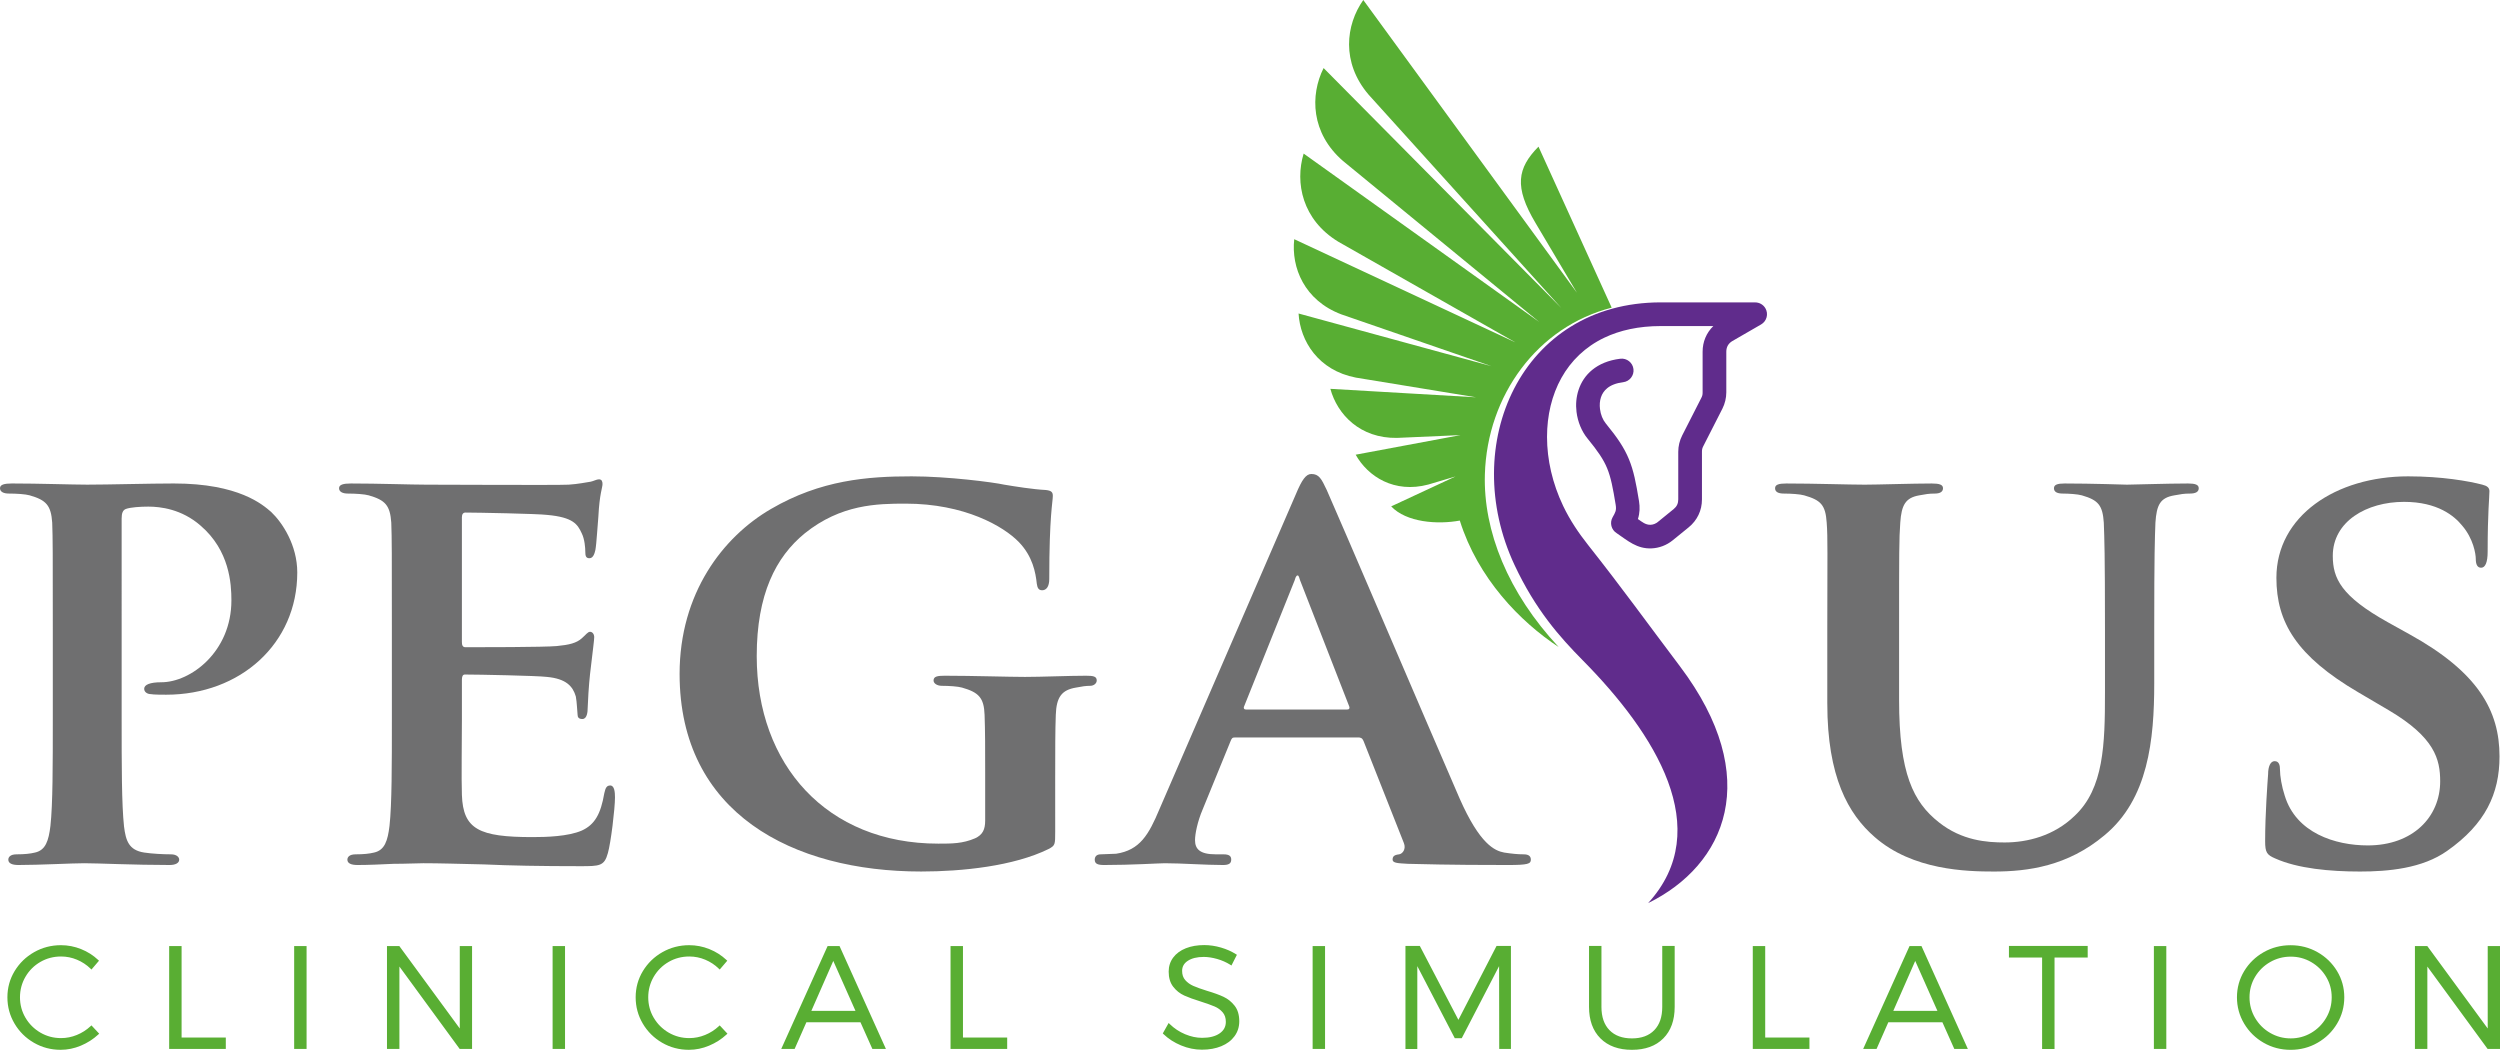 <?xml version="1.0" encoding="utf-8"?>
<!-- Generator: Adobe Illustrator 13.0.0, SVG Export Plug-In . SVG Version: 6.00 Build 14948)  -->
<!DOCTYPE svg PUBLIC "-//W3C//DTD SVG 1.1//EN" "http://www.w3.org/Graphics/SVG/1.1/DTD/svg11.dtd">
<svg version="1.1" id="Layer_1" xmlns="http://www.w3.org/2000/svg" xmlns:xlink="http://www.w3.org/1999/xlink" x="0px" y="0px"
	 width="442.677px" height="185.893px" viewBox="0 0 442.677 185.893" enable-background="new 0 0 442.677 185.893"
	 xml:space="preserve">
<path fill-rule="evenodd" clip-rule="evenodd" fill="#6F6F70" d="M9.35,127.217c0,8.194,0,15.233-0.42,19.016
	c-0.315,2.627-0.841,4.309-2.731,4.729c-0.84,0.21-1.891,0.315-3.257,0.315c-1.156,0-1.47,0.524-1.47,0.945
	c0,0.631,0.63,0.946,1.785,0.946c3.678,0,9.562-0.315,11.663-0.315c2.417,0,8.93,0.315,15.129,0.315
	c0.945,0,1.681-0.315,1.681-0.946c0-0.421-0.42-0.945-1.47-0.945c-1.366,0-3.362-0.105-4.729-0.315
	c-2.732-0.42-3.256-2.102-3.572-4.623c-0.42-3.888-0.42-10.927-0.42-19.121V91.809c0-0.946,0.21-1.471,0.736-1.682
	c0.84-0.314,2.627-0.42,3.992-0.42c2.102,0,5.884,0.42,9.246,3.362c5.148,4.414,5.463,10.297,5.463,13.239
	c0,9.14-7.25,14.5-12.398,14.5c-1.996,0-3.047,0.419-3.047,1.155c0,0.63,0.631,0.945,1.157,0.945
	c0.419,0.105,2.31,0.105,2.731,0.105c13.134,0,23.219-9.036,23.219-21.645c0-4.833-2.626-8.825-4.623-10.716
	c-1.471-1.262-5.674-5.043-17.231-5.043c-4.202,0-11.557,0.209-15.339,0.209c-2.626,0-8.509-0.209-13.342-0.209
	C0.735,85.61,0,85.82,0,86.451c0,0.63,0.629,0.945,1.575,0.945c1.367,0,2.942,0.105,3.678,0.314
	c2.941,0.841,3.782,1.786,3.992,4.834C9.35,95.38,9.35,97.903,9.35,111.457V127.217z"/>
<path fill-rule="evenodd" clip-rule="evenodd" fill="#6F6F70" d="M69.39,127.217c0,8.194,0,15.233-0.42,19.016
	c-0.316,2.627-0.84,4.309-2.731,4.729c-0.841,0.21-1.892,0.315-3.257,0.315c-1.156,0-1.471,0.524-1.471,0.945
	c0,0.631,0.63,0.946,1.786,0.946c1.891,0,4.202-0.106,6.409-0.21c2.206,0,4.203-0.105,5.253-0.105c2.732,0,6.199,0.105,10.717,0.209
	c4.518,0.21,10.087,0.315,17.021,0.315c3.467,0,4.308,0,4.938-2.312c0.525-1.785,1.26-7.88,1.26-9.876
	c0-0.945-0.104-2.101-0.84-2.101c-0.63,0-0.84,0.419-1.051,1.364c-0.63,3.679-1.681,5.569-3.993,6.62
	c-2.416,1.05-6.303,1.155-8.72,1.155c-9.457,0-12.292-1.366-12.503-7.458c-0.105-2.629,0-10.193,0-13.239v-7.145
	c0-0.526,0.104-0.945,0.524-0.945c2.312,0,12.818,0.209,14.5,0.419c3.467,0.316,4.623,1.682,5.148,3.469
	c0.209,1.154,0.209,2.31,0.315,3.257c0,0.419,0.21,0.734,0.84,0.734c0.84,0,0.946-1.261,0.946-1.997c0-0.628,0.21-4.201,0.42-5.988
	c0.525-4.518,0.736-5.987,0.736-6.515c0-0.524-0.316-0.945-0.736-0.945s-0.736,0.526-1.471,1.157
	c-0.945,0.84-2.206,1.155-4.412,1.366c-2.102,0.209-14.079,0.209-16.181,0.209c-0.525,0-0.629-0.42-0.629-0.945V91.599
	c0-0.526,0.21-0.84,0.629-0.84c1.891,0,12.924,0.209,14.5,0.42c4.624,0.42,5.359,1.681,6.094,3.256
	c0.525,1.051,0.63,2.627,0.63,3.257c0,0.736,0.105,1.156,0.736,1.156c0.735,0,0.946-1.05,1.05-1.471
	c0.209-1.05,0.42-4.938,0.526-5.883c0.21-4.097,0.735-5.148,0.735-5.779c0-0.42-0.105-0.84-0.63-0.84
	c-0.421,0-0.945,0.316-1.471,0.42c-0.735,0.105-2.206,0.42-3.887,0.525c-1.787,0.105-22.274,0-25.215,0
	c-2.627,0-8.511-0.209-13.344-0.209c-1.366,0-2.102,0.209-2.102,0.841c0,0.63,0.63,0.945,1.576,0.945
	c1.366,0,2.942,0.105,3.677,0.314c2.942,0.841,3.783,1.786,3.993,4.834c0.105,2.835,0.105,5.358,0.105,18.912V127.217z"/>
<path fill-rule="evenodd" clip-rule="evenodd" fill="#6F6F70" d="M186.845,137.302c0-4.412,0-7.985,0.105-10.716
	c0.105-3.153,1.05-4.414,3.572-4.833c1.05-0.211,1.786-0.315,2.521-0.315c0.63,0,1.156-0.421,1.156-0.945
	c0-0.736-0.631-0.842-1.892-0.842c-3.046,0-7.88,0.21-10.821,0.21c-2.732,0-9.351-0.21-14.185-0.21c-1.26,0-1.996,0.105-1.996,0.842
	c0,0.524,0.63,0.945,1.471,0.945c1.261,0,2.836,0.104,3.571,0.315c2.942,0.84,3.888,1.785,3.993,4.833
	c0.105,2.73,0.105,6.094,0.105,10.506v8.195c0,1.575-0.421,2.521-1.786,3.153c-2.206,0.945-4.097,0.945-6.515,0.945
	c-19.752,0-32.151-13.975-32.151-33.202c0-10.927,3.363-17.546,8.512-21.749c6.409-5.147,12.818-5.253,17.86-5.253
	c10.402,0,17.337,3.992,20.069,6.83c2.416,2.521,2.941,5.358,3.151,7.354c0.105,0.736,0.314,1.155,0.946,1.155
	c0.735,0,1.261-0.63,1.261-1.995c0-11.243,0.63-13.659,0.63-14.71c0-0.63-0.21-0.945-1.261-1.051
	c-2.207-0.104-5.464-0.629-7.354-0.945c-1.891-0.42-9.981-1.471-16.391-1.471c-7.775,0-16.075,0.631-24.901,5.779
	c-8.51,4.939-16.18,14.92-16.18,29.208c0,24.691,20.068,34.987,42.763,34.987c7.249,0,16.39-0.945,22.588-3.991
	c1.157-0.63,1.157-0.736,1.157-3.153V137.302z"/>
<path fill-rule="evenodd" clip-rule="evenodd" fill="#6F6F70" d="M220.638,125.639c-0.315,0-0.524-0.209-0.315-0.629l8.931-22.274
	c0.105-0.315,0.211-0.841,0.526-0.841c0.21,0,0.315,0.526,0.419,0.841l8.721,22.379c0.106,0.315,0,0.524-0.419,0.524H220.638z
	 M240.497,130.578c0.419,0,0.734,0.106,0.945,0.631l7.144,18.072c0.421,1.051-0.21,1.891-0.84,1.996
	c-0.946,0.104-1.157,0.419-1.157,0.945c0,0.631,1.052,0.631,2.732,0.736c7.775,0.21,14.5,0.21,17.756,0.21
	c3.468,0,3.993-0.21,3.993-0.946c0-0.63-0.421-0.945-1.261-0.945c-1.052,0-2.101-0.105-3.467-0.315
	c-1.682-0.314-4.307-1.472-7.881-9.562c-5.883-13.553-21.328-49.696-23.534-54.635c-0.945-1.996-1.366-2.835-2.732-2.835
	c-0.945,0-1.68,1.05-2.731,3.572l-24.166,55.791c-1.891,4.516-3.467,7.249-7.669,7.879c-0.841,0-1.891,0.105-2.732,0.105
	c-0.735,0-1.051,0.419-1.051,0.945c0,0.736,0.526,0.946,1.683,0.946c4.832,0,9.77-0.315,10.716-0.315
	c2.942,0,7.25,0.315,10.296,0.315c0.946,0,1.472-0.21,1.472-0.946c0-0.526-0.211-0.945-1.366-0.945h-1.367
	c-2.837,0-3.677-0.945-3.677-2.522c0-1.05,0.42-3.256,1.366-5.462l4.938-12.084c0.21-0.524,0.315-0.631,0.84-0.631H240.497z"/>
<path fill-rule="evenodd" clip-rule="evenodd" fill="#6F6F70" d="M323.562,124.59c0,12.923,3.677,19.542,8.406,23.639
	c6.724,5.885,16.284,6.094,21.118,6.094c5.987,0,13.027-0.945,19.542-6.408c7.773-6.409,8.824-16.916,8.824-26.897v-9.561
	c0-13.554,0.105-16.076,0.212-18.912c0.209-3.153,0.84-4.413,3.36-4.834c1.157-0.209,1.682-0.314,2.733-0.314
	c1.049,0,1.575-0.315,1.575-0.945c0-0.631-0.63-0.841-1.891-0.841c-3.572,0-9.771,0.209-10.823,0.209
	c-0.104,0-6.304-0.209-11.03-0.209c-1.261,0-1.892,0.209-1.892,0.841c0,0.63,0.524,0.945,1.576,0.945
	c1.051,0,2.627,0.105,3.361,0.314c2.941,0.841,3.678,1.786,3.888,4.834c0.105,2.835,0.209,5.358,0.209,18.912v11.242
	c0,9.14-0.209,16.915-5.357,21.748c-3.677,3.573-8.406,4.728-12.397,4.728c-3.151,0-7.565-0.314-11.663-3.572
	c-4.518-3.572-7.039-8.615-7.039-21.643v-12.503c0-13.554,0-16.076,0.209-18.912c0.212-3.153,0.946-4.413,3.363-4.834
	c1.155-0.209,1.682-0.314,2.73-0.314c0.946,0,1.473-0.315,1.473-0.945c0-0.631-0.631-0.841-1.997-0.841
	c-3.361,0-9.561,0.209-11.872,0.209c-2.732,0-8.931-0.209-13.869-0.209c-1.365,0-1.997,0.209-1.997,0.841
	c0,0.63,0.526,0.945,1.578,0.945c1.261,0,2.836,0.105,3.572,0.314c2.942,0.841,3.782,1.681,3.991,4.834
	c0.21,2.835,0.105,5.358,0.105,18.912V124.59z"/>
<path fill-rule="evenodd" clip-rule="evenodd" fill="#6F6F70" d="M417.901,154.323c4.938,0,11.032-0.524,15.445-3.676
	c6.724-4.729,9.245-10.088,9.245-16.708c0-8.089-3.782-14.918-15.97-21.643l-3.782-2.101c-8.302-4.623-9.771-7.775-9.771-11.768
	c0-6.094,5.989-9.561,12.608-9.561c5.988,0,8.931,2.521,10.297,4.202c1.994,2.311,2.415,5.043,2.415,5.884
	c0,1.051,0.315,1.577,0.946,1.577c0.735,0,1.156-0.946,1.156-2.837c0-7.039,0.315-9.561,0.315-10.717
	c0-0.63-0.421-0.945-1.261-1.156c-2.418-0.629-7.146-1.471-13.135-1.471c-12.818,0-23.324,7.041-23.324,17.966
	c0,7.881,3.572,13.869,14.499,20.278l5.359,3.151c8.194,4.833,9.141,8.721,9.141,12.608c0,6.304-4.833,11.349-12.818,11.349
	c-5.778,0-12.714-2.207-14.711-8.827c-0.524-1.575-0.84-3.467-0.84-4.623c0-0.629-0.105-1.471-0.945-1.471
	c-0.734,0-1.155,0.945-1.155,2.312c-0.105,1.471-0.526,7.04-0.526,11.873c0,1.996,0.317,2.416,1.787,3.046
	C406.869,153.798,412.544,154.323,417.901,154.323"/>
<path fill="#58AE33" d="M262.929,83.983c-0.3,10.029,4.076,20.965,13.066,30.591c-6.831-4.491-14.304-12.181-17.505-22.396
	c-3.957,0.734-9.465,0.325-12.151-2.514l11.391-5.299l-4.828,1.436c-5.987,1.593-10.667-1.387-12.854-5.287l18.575-3.47
	L247.36,77.54c-6.526,0.101-10.552-4.143-11.792-8.689l25.8,1.501l-21.285-3.488c-6.665-1.289-9.854-6.464-10.146-11.352
	l34.153,9.327l-26.586-9.176c-6.547-2.473-8.887-8.29-8.333-13.309l39.158,18.271l-31.349-17.82
	c-6.392-3.881-7.707-10.449-6.142-15.613l41.719,29.823l-34.778-28.538c-5.642-4.907-5.826-11.604-3.407-16.428l42.09,42.485
	l-34.13-37.783c-4.853-5.69-4.041-12.339-0.934-16.751l37.827,51.829l-7.317-12.328c-3.819-6.399-3.254-9.719,0.513-13.534
	l12.963,28.511C272.237,57.847,263.344,70.008,262.929,83.983"/>
<path fill="#602C8C" d="M291.828,159.917c11.976-13.104,1.246-30.033-11.572-42.997c-4.039-4.086-8.357-8.929-12.077-16.874
	c-9.963-21.285,1.146-46.504,25.898-46.504l16.716,0.006c0.721,0,1.421,0.374,1.81,1.043c0.579,0.999,0.238,2.278-0.762,2.858
	l-5.068,2.927c-0.726,0.42-1.095,1.065-1.095,1.9v7.199c0,0.996-0.244,2.009-0.695,2.896l-3.379,6.631
	c-0.188,0.369-0.238,0.583-0.238,0.996v8.433c0,1.961-0.838,3.71-2.357,4.947l-2.81,2.285c-1.105,0.899-2.423,1.382-3.762,1.439
	c-2.579,0.108-4.192-1.345-6.181-2.701c-0.94-0.589-1.264-1.82-0.714-2.799c0.484-0.864,0.714-1.196,0.549-2.211
	c-0.485-2.97-0.849-4.859-1.513-6.472c-0.649-1.578-1.666-3.063-3.485-5.283c-1.02-1.245-1.727-2.942-1.94-4.715
	c-0.157-1.275-0.055-2.619,0.369-3.894c0.441-1.329,1.222-2.556,2.407-3.526c1.224-1.001,2.862-1.724,4.985-1.98
	c1.147-0.137,2.188,0.685,2.325,1.834c0.135,1.148-0.687,2.19-1.835,2.326c-1.259,0.153-2.181,0.539-2.821,1.063
	c-0.543,0.446-0.899,0.998-1.096,1.593c-0.218,0.647-0.264,1.372-0.175,2.091c0.119,0.984,0.492,1.904,1.025,2.554
	c2.071,2.531,3.264,4.301,4.105,6.348c0.828,2.012,1.242,4.122,1.777,7.39c0.175,1.081,0.143,2.144-0.192,3.189
	c0.698,0.477,1.346,1.053,2.245,1.016c0.448-0.018,0.899-0.188,1.288-0.504l2.809-2.285c0.549-0.447,0.801-0.996,0.801-1.703V80
	c0-0.996,0.245-2.009,0.697-2.896l3.378-6.632c0.189-0.368,0.238-0.584,0.238-0.996v-7.198c0-1.736,0.658-3.332,1.895-4.541
	l-9.302-0.001c-3.922,0.001-7.25,0.749-9.997,2.06c-3.392,1.62-5.92,4.111-7.596,7.113c-1.704,3.053-2.551,6.662-2.551,10.456
	c0,4.028,0.958,8.246,2.857,12.223c1.195,2.506,2.719,4.767,4.41,6.907c6.029,7.625,10.23,13.478,16.274,21.496
	C312.342,137.714,305.557,153.18,291.828,159.917"/>
<path fill-rule="evenodd" clip-rule="evenodd" fill="#59AE33" d="M168.536,167.523h1.755h0.223v0.223v15.974h7.607h0.223v0.222
	v1.577v0.223h-0.223h-9.585h-0.223v-0.223v-17.772v-0.223H168.536z M143.669,178.99h7.809l-3.928-8.838L143.669,178.99z
	 M154.414,185.608l-2.051-4.596h-9.576l-2.026,4.596l-0.058,0.133h-0.146h-1.881h-0.344l0.141-0.314l8.008-17.771l0.06-0.133h0.144
	h1.831h0.143l0.06,0.133l8.009,17.771l0.143,0.314h-0.345h-1.907h-0.144L154.414,185.608z M127.271,171.516
	c-0.347-0.339-0.719-0.641-1.117-0.901h0c-0.399-0.264-0.826-0.49-1.279-0.68c-0.453-0.19-0.916-0.332-1.381-0.426
	c-0.465-0.094-0.943-0.142-1.432-0.142c-0.668,0-1.308,0.08-1.917,0.24h-0.001c-0.609,0.16-1.193,0.4-1.745,0.719v0.002
	c-0.556,0.32-1.056,0.702-1.494,1.138c-0.439,0.438-0.824,0.936-1.148,1.489c-0.323,0.552-0.565,1.135-0.728,1.741
	c-0.163,0.604-0.244,1.238-0.244,1.897c0,1.315,0.325,2.525,0.972,3.624l0,0c0.325,0.55,0.708,1.046,1.148,1.483
	c0.44,0.438,0.939,0.821,1.494,1.146c0.553,0.322,1.135,0.565,1.746,0.729c0.609,0.162,1.249,0.242,1.917,0.242
	c0.477,0,0.949-0.046,1.413-0.139c0.469-0.092,0.928-0.231,1.376-0.415c0.453-0.186,0.883-0.407,1.287-0.665
	c0.403-0.257,0.783-0.552,1.137-0.881l0.164-0.151l0.15,0.162l1.068,1.143l0.152,0.164l-0.165,0.153
	c-0.447,0.412-0.931,0.785-1.446,1.116c-0.517,0.328-1.065,0.614-1.644,0.856c-0.579,0.244-1.168,0.426-1.764,0.547
	c-0.597,0.121-1.2,0.183-1.805,0.183c-0.857,0-1.683-0.104-2.473-0.313c-0.789-0.207-1.546-0.521-2.267-0.938
	c-0.717-0.414-1.363-0.904-1.934-1.47c-0.571-0.564-1.068-1.203-1.488-1.915c-0.421-0.712-0.738-1.458-0.949-2.235
	c-0.21-0.776-0.316-1.588-0.316-2.428c0-1.685,0.426-3.231,1.279-4.641c0.423-0.7,0.926-1.332,1.5-1.891
	c0.575-0.558,1.225-1.045,1.949-1.455c0.725-0.412,1.485-0.723,2.276-0.929c0.792-0.204,1.618-0.309,2.475-0.309
	c0.615,0,1.221,0.059,1.816,0.173c0.592,0.114,1.177,0.287,1.749,0.518c0.573,0.229,1.112,0.504,1.614,0.823h-0.001
	c0.504,0.32,0.974,0.683,1.406,1.09l0.156,0.145l-0.138,0.162l-1.044,1.22l-0.153,0.181L127.271,171.516z M98.073,167.523h1.755
	h0.223v0.223v17.772v0.223h-0.223h-1.755H97.85v-0.223v-17.772v-0.223H98.073z M81.637,167.523h1.729h0.222v0.223v17.772v0.223
	h-0.222H81.51h-0.112l-0.067-0.092l-10.607-14.501v14.37v0.223H70.5h-1.754h-0.223v-0.223v-17.772v-0.223h0.223h1.856h0.112
	l0.067,0.092l10.632,14.503v-14.372v-0.223H81.637z M52.31,167.523h1.754h0.223v0.223v17.772v0.223h-0.223H52.31h-0.223v-0.223
	v-17.772v-0.223H52.31z M30.177,167.523h1.755h0.223v0.223v15.974h7.607h0.223v0.222v1.577v0.223h-0.223h-9.585h-0.222v-0.223
	v-17.772v-0.223H30.177z M16.026,171.516c-0.345-0.338-0.718-0.639-1.119-0.901c-0.398-0.264-0.825-0.49-1.277-0.68
	c-0.453-0.19-0.916-0.332-1.381-0.426c-0.466-0.094-0.944-0.142-1.433-0.142c-0.667,0-1.307,0.08-1.917,0.24h0
	c-0.608,0.16-1.191,0.4-1.747,0.721c-0.555,0.32-1.054,0.702-1.493,1.138c-0.44,0.438-0.824,0.936-1.147,1.489
	c-0.323,0.552-0.566,1.135-0.729,1.741c-0.162,0.604-0.244,1.238-0.244,1.897c0,1.315,0.326,2.525,0.973,3.624l0,0
	c0.324,0.55,0.707,1.046,1.147,1.483c0.44,0.438,0.939,0.821,1.494,1.146c0.552,0.322,1.136,0.565,1.746,0.729
	c0.609,0.162,1.25,0.242,1.917,0.242c0.478,0,0.949-0.046,1.414-0.139c0.468-0.092,0.927-0.231,1.376-0.415
	c0.452-0.186,0.883-0.407,1.286-0.665c0.402-0.257,0.783-0.552,1.137-0.881l0.165-0.151l0.15,0.162l1.067,1.143l0.152,0.164
	l-0.165,0.153c-0.448,0.414-0.932,0.787-1.447,1.116c-0.515,0.328-1.065,0.614-1.642,0.856c-0.58,0.244-1.169,0.426-1.763,0.547
	c-0.597,0.121-1.2,0.183-1.805,0.183c-0.858,0-1.683-0.104-2.473-0.313c-0.79-0.207-1.547-0.521-2.267-0.938
	c-0.718-0.414-1.364-0.904-1.936-1.47c-0.571-0.564-1.067-1.203-1.488-1.915c-0.421-0.712-0.738-1.458-0.949-2.235
	c-0.209-0.776-0.316-1.588-0.316-2.428c0-1.685,0.427-3.231,1.278-4.641c0.423-0.7,0.926-1.332,1.5-1.891
	c0.575-0.558,1.226-1.045,1.949-1.455c0.725-0.412,1.484-0.723,2.276-0.929c0.792-0.204,1.618-0.309,2.475-0.309
	c0.616,0,1.222,0.059,1.816,0.173c0.593,0.114,1.177,0.287,1.75,0.518c0.573,0.229,1.111,0.504,1.614,0.823l0,0
	c0.504,0.32,0.973,0.683,1.405,1.09l0.155,0.145l-0.138,0.162l-1.042,1.22l-0.153,0.181L16.026,171.516z"/>
<path fill-rule="evenodd" clip-rule="evenodd" fill="#58AE33" d="M440.725,167.523h1.729h0.223v0.223v17.772v0.223h-0.223h-1.855
	h-0.112l-0.068-0.092l-10.606-14.501v14.37v0.223h-0.222h-1.757h-0.221v-0.223v-17.772v-0.223h0.221h1.857h0.112l0.068,0.092
	l10.631,14.503v-14.372v-0.223H440.725z M405.627,169.393c-1.317,0-2.535,0.32-3.652,0.961c-0.561,0.322-1.063,0.7-1.507,1.137
	c-0.442,0.435-0.831,0.928-1.16,1.48c-0.326,0.547-0.573,1.126-0.737,1.73h-0.002c-0.163,0.6-0.245,1.231-0.245,1.893
	c0,0.658,0.082,1.292,0.247,1.899c0.164,0.61,0.411,1.194,0.737,1.75c0.329,0.559,0.718,1.062,1.16,1.504
	c0.443,0.439,0.947,0.825,1.508,1.15c0.558,0.323,1.142,0.567,1.75,0.729c0.606,0.163,1.242,0.243,1.901,0.243
	c1.3,0,2.504-0.323,3.611-0.971c0.554-0.326,1.055-0.711,1.496-1.152c0.442-0.444,0.831-0.945,1.158-1.504
	c0.327-0.556,0.576-1.14,0.739-1.75c0.164-0.606,0.245-1.241,0.245-1.899c0-0.657-0.081-1.289-0.245-1.895
	c-0.163-0.603-0.412-1.182-0.737-1.729c-0.329-0.551-0.716-1.046-1.157-1.48s-0.941-0.816-1.497-1.137
	c-0.554-0.32-1.135-0.561-1.736-0.721S406.277,169.393,405.627,169.393z M405.602,167.371c1.73,0,3.325,0.413,4.774,1.237
	c0.725,0.41,1.374,0.897,1.949,1.455c0.574,0.559,1.077,1.188,1.501,1.891c0.425,0.702,0.744,1.443,0.958,2.217
	c0.214,0.776,0.32,1.584,0.32,2.424s-0.107,1.651-0.32,2.43c-0.214,0.776-0.533,1.522-0.958,2.235
	c-0.424,0.71-0.925,1.349-1.501,1.913c-0.574,0.563-1.223,1.055-1.949,1.47c-0.724,0.418-1.486,0.731-2.28,0.938
	c-0.798,0.208-1.629,0.313-2.494,0.313c-0.866,0-1.697-0.104-2.493-0.313c-0.797-0.207-1.559-0.521-2.282-0.938
	c-0.725-0.415-1.377-0.906-1.951-1.47c-0.574-0.564-1.074-1.203-1.499-1.913c-0.424-0.713-0.744-1.459-0.957-2.235
	c-0.213-0.778-0.32-1.59-0.32-2.43s0.107-1.648,0.32-2.424s0.533-1.515,0.957-2.217c0.425-0.702,0.925-1.332,1.501-1.891
	c0.574-0.558,1.225-1.045,1.949-1.455C402.275,167.784,403.868,167.371,405.602,167.371z M381.612,167.523h1.755h0.224v0.223v17.772
	v0.223h-0.224h-1.755h-0.221v-0.223v-17.772v-0.223H381.612z M355.947,167.498h13.5h0.223v0.223v1.602v0.223h-0.223h-5.649v15.974
	v0.223h-0.223h-1.755h-0.224v-0.223v-15.974h-5.649h-0.223v-0.223v-1.602v-0.223H355.947z M335.249,178.99h7.809l-3.928-8.838
	L335.249,178.99z M345.993,185.608l-2.051-4.596h-9.576l-2.025,4.596l-0.06,0.133h-0.146h-1.881h-0.344l0.142-0.314l8.009-17.771
	l0.058-0.133h0.145h1.83h0.145l0.06,0.133l8.009,17.771l0.142,0.314h-0.344h-1.906h-0.146L345.993,185.608z M310.589,167.523h1.755
	h0.223v0.223v15.974h7.608h0.224v0.222v1.577v0.223h-0.224h-9.586h-0.222v-0.223v-17.772v-0.223H310.589z M283.569,178.296
	c0,0.891,0.121,1.682,0.359,2.37c0.237,0.68,0.593,1.264,1.065,1.747c0.946,0.972,2.271,1.457,3.973,1.457
	c1.7,0,3.019-0.485,3.957-1.457c0.469-0.483,0.821-1.067,1.057-1.747c0.236-0.688,0.355-1.478,0.355-2.37V167.72v-0.223h0.224h1.755
	h0.222v0.223v10.576c0,2.366-0.67,4.225-2.011,5.572c-0.671,0.677-1.474,1.185-2.405,1.521c-0.926,0.336-1.979,0.503-3.153,0.503
	c-1.178,0-2.232-0.167-3.159-0.503c-0.934-0.337-1.739-0.845-2.414-1.52h-0.001c-0.673-0.675-1.183-1.482-1.52-2.414
	c-0.336-0.929-0.503-1.981-0.503-3.16V167.72v-0.223h0.222h1.756h0.222v0.223V178.296z M249.087,167.498h2.188h0.134l0.062,0.12
	l6.769,12.969l6.693-12.969l0.063-0.12h0.136h2.187h0.223v0.223v17.798v0.223h-0.223h-1.627h-0.224v-0.223l-0.022-14.446
	l-6.549,12.641l-0.063,0.121h-0.135h-0.966h-0.137l-0.061-0.12l-6.571-12.641v14.445v0.223h-0.223h-1.654h-0.222v-0.223V167.72
	v-0.223H249.087z M232.651,167.523h1.754h0.223v0.223v17.772v0.223h-0.223h-1.754h-0.223v-0.223v-17.772v-0.223H232.651z
	 M217.851,170.833c-0.353-0.221-0.727-0.419-1.116-0.591c-0.388-0.172-0.795-0.318-1.217-0.438c-0.42-0.119-0.831-0.21-1.231-0.271
	c-0.396-0.06-0.78-0.09-1.149-0.09c-0.594,0-1.126,0.06-1.596,0.175c-0.464,0.114-0.872,0.287-1.219,0.514
	c-0.337,0.221-0.591,0.48-0.757,0.776c-0.166,0.295-0.248,0.631-0.248,1.007c0,0.673,0.186,1.218,0.555,1.632v0.002
	c0.191,0.217,0.408,0.41,0.643,0.581c0.237,0.17,0.497,0.318,0.78,0.443h0c0.286,0.127,0.633,0.264,1.04,0.408v0.002
	c0.394,0.142,0.853,0.295,1.373,0.458c0.601,0.176,1.15,0.356,1.644,0.535c0.492,0.177,0.928,0.356,1.3,0.531
	c0.383,0.181,0.74,0.404,1.067,0.666c0.326,0.263,0.625,0.567,0.894,0.91c0.549,0.702,0.823,1.622,0.823,2.757
	c0,0.495-0.07,0.966-0.211,1.408c-0.14,0.443-0.353,0.857-0.634,1.24c-0.278,0.38-0.615,0.721-1.008,1.016
	c-0.389,0.291-0.835,0.543-1.336,0.75c-0.498,0.204-1.033,0.357-1.602,0.46c-0.571,0.102-1.176,0.153-1.813,0.153
	c-1.266,0-2.502-0.253-3.708-0.755c-0.601-0.251-1.161-0.544-1.678-0.876c-0.517-0.334-0.995-0.71-1.428-1.126l-0.124-0.121
	l0.083-0.148l0.813-1.449l0.142-0.252l0.207,0.202c0.388,0.378,0.809,0.718,1.259,1.016c0.449,0.296,0.933,0.554,1.443,0.769
	c0.512,0.214,1.022,0.376,1.524,0.483c0.501,0.105,0.999,0.16,1.492,0.16c0.661,0,1.252-0.066,1.77-0.199v-0.002
	c0.511-0.129,0.958-0.325,1.333-0.586c0.369-0.256,0.646-0.552,0.826-0.891l0,0c0.182-0.336,0.273-0.721,0.273-1.15
	c0-0.351-0.047-0.668-0.141-0.947c-0.092-0.275-0.232-0.524-0.417-0.739c-0.193-0.225-0.407-0.423-0.642-0.595h-0.001
	c-0.236-0.172-0.496-0.318-0.776-0.438c-0.288-0.124-0.642-0.261-1.058-0.409c-0.415-0.149-0.888-0.307-1.414-0.475l0,0
	c-0.602-0.187-1.148-0.368-1.636-0.546c-0.496-0.181-0.927-0.354-1.288-0.518v-0.002c-0.38-0.172-0.734-0.388-1.057-0.644
	c-0.32-0.256-0.616-0.556-0.881-0.896c-0.272-0.348-0.477-0.749-0.611-1.201c-0.134-0.444-0.2-0.943-0.2-1.49
	c0-0.471,0.067-0.917,0.202-1.332c0.135-0.418,0.337-0.808,0.606-1.166c0.267-0.355,0.589-0.673,0.961-0.945
	c0.37-0.271,0.794-0.501,1.27-0.691c0.473-0.188,0.982-0.329,1.527-0.423c0.542-0.094,1.121-0.14,1.734-0.14
	c0.493,0,0.989,0.038,1.484,0.111c0.493,0.071,0.991,0.184,1.49,0.33c0.496,0.146,0.964,0.317,1.403,0.511
	c0.438,0.196,0.851,0.416,1.234,0.66l0.17,0.108l-0.092,0.179l-0.762,1.501l-0.11,0.217L217.851,170.833z"/>
</svg>
